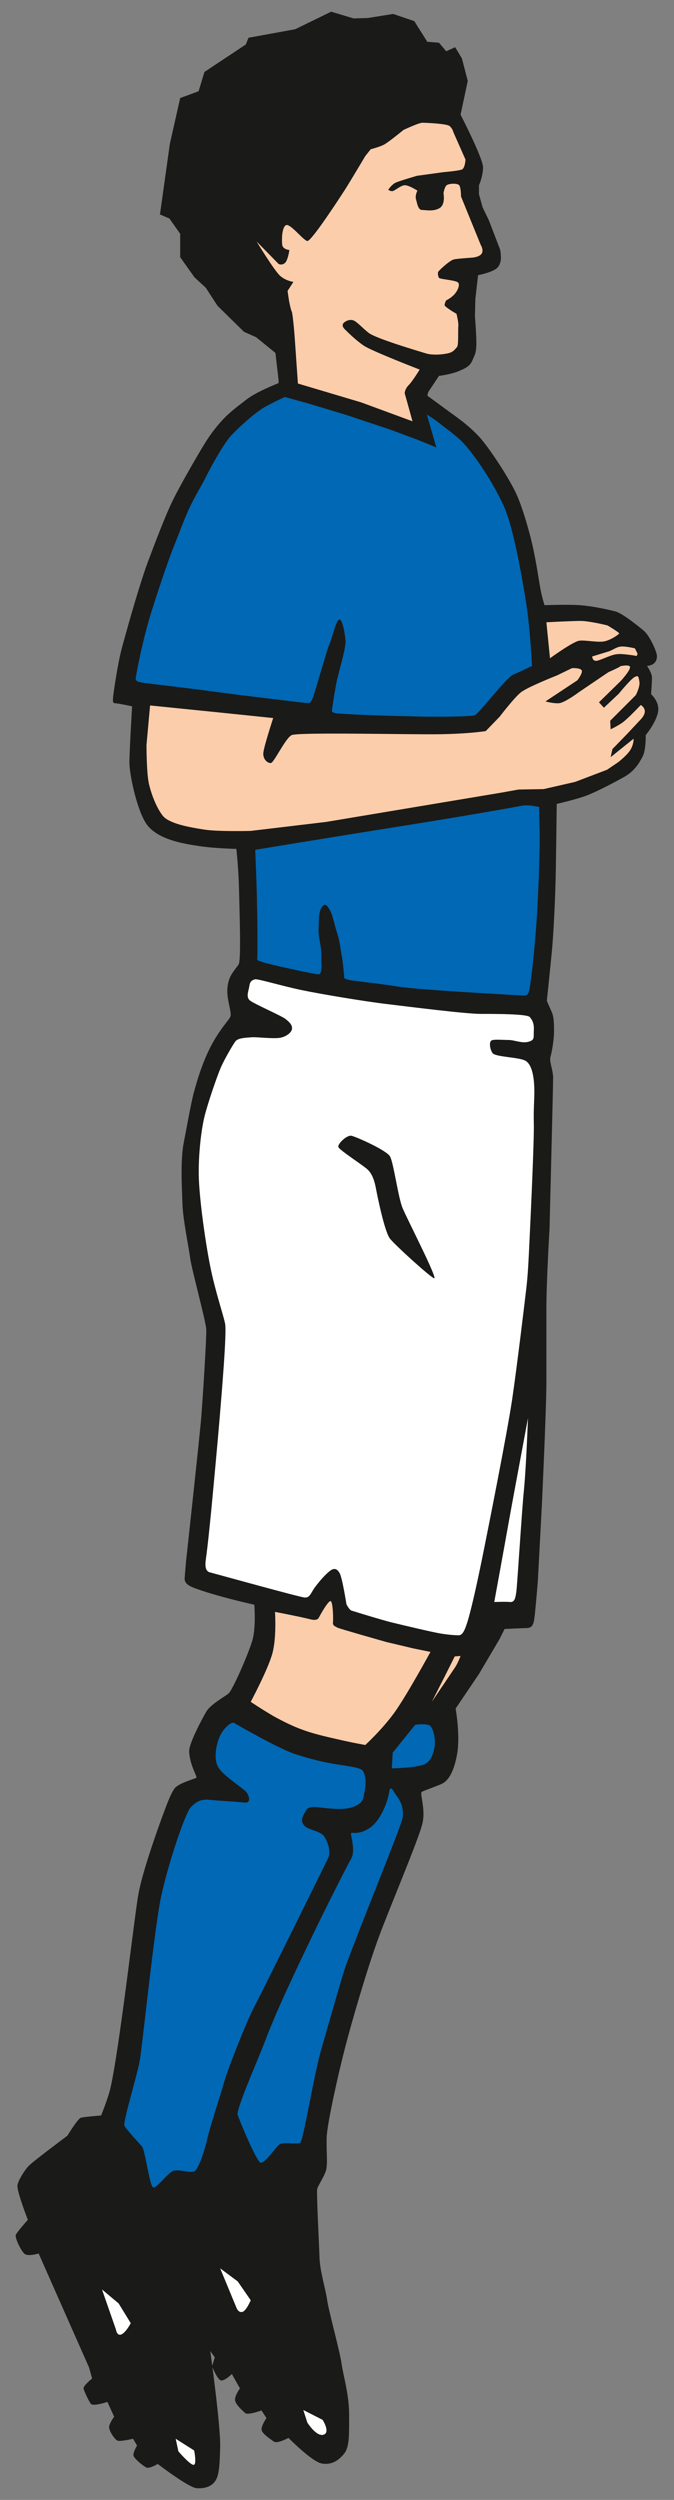 <?xml version="1.0" encoding="utf-8"?>
<!-- Generator: Adobe Illustrator 16.0.4, SVG Export Plug-In . SVG Version: 6.00 Build 0)  -->
<!DOCTYPE svg PUBLIC "-//W3C//DTD SVG 1.1//EN" "http://www.w3.org/Graphics/SVG/1.1/DTD/svg11.dtd">
<svg version="1.1" id="Ebene_1" xmlns:x="http://ns.adobe.com/Extensibility/1.0/" xmlns:i="http://ns.adobe.com/AdobeIllustrator/10.0/" xmlns:graph="http://ns.adobe.com/Graphs/1.0/"
	 xmlns="http://www.w3.org/2000/svg" xmlns:xlink="http://www.w3.org/1999/xlink" xmlns:a="http://ns.adobe.com/AdobeSVGViewerExtensions/3.0/"
	 x="0px" y="0px" width="15px" height="55.6px" viewBox="0 0 15 55.6" style="enable-background:new 0 0 15 55.6;"
	 xml:space="preserve">
<rect x="0" y="0" width="15" height="55.6" fill="#808080" stroke="none"/>
<style type="text/css">
<![CDATA[
	.st0{fill:#1A1A18;}
	.st1{fill-rule:evenodd;clip-rule:evenodd;fill:#1A1A18;}
	.st2{fill:#FBCDAA;}
	.st3{fill:#FFFFFF;}
	.st4{fill-rule:evenodd;clip-rule:evenodd;fill:#FBCDAA;}
	.st5{fill:#0068B4;}
	.st6{fill-rule:evenodd;clip-rule:evenodd;fill:#FFFFFF;}
	.st7{fill-rule:evenodd;clip-rule:evenodd;fill:#0068B4;}
]]>
</style>
<path class="st0" d="M14.51,15.07c0-0.1-0.11-0.26-0.11-0.26s0.23,0,0.22-0.23c-0.01-0.1-0.16-0.44-0.29-0.55s-0.48-0.39-0.63-0.43
	s-0.51-0.12-0.79-0.14s-0.79,0-0.79,0S12.06,13.3,12.01,13s-0.11-0.7-0.21-1.08s-0.22-0.76-0.34-1c-0.19-0.38-0.59-0.98-0.79-1.2
	c-0.27-0.29-0.52-0.45-0.75-0.62C9.73,8.96,9.51,8.8,9.51,8.8l0.02-0.08l0.24-0.36c0,0,0.26-0.03,0.45-0.11S10.47,8.12,10.52,8
	s0.07-0.13,0.08-0.3s-0.03-0.67-0.03-0.67l0.01-0.39l0.06-0.52c0,0,0.16-0.03,0.28-0.08s0.17-0.08,0.21-0.19s0-0.3,0-0.3L10.88,4.9
	l-0.14-0.29l-0.08-0.29V4.12c0,0,0.09-0.2,0.09-0.4s-0.5-1.17-0.5-1.17l0.16-0.75l-0.13-0.5l-0.15-0.25l-0.2,0.09L9.77,0.95
	L9.51,0.93L9.22,0.47L8.75,0.31L8.19,0.4L7.87,0.41l-0.5-0.15l-0.8,0.39L5.53,0.84L5.47,0.99L4.55,1.6L4.42,2.03L4.01,2.18L3.78,3.2
	L3.56,4.77l0.21,0.09L4.01,5.2l0,0.52l0.32,0.45L4.58,6.4l0.26,0.4l0.59,0.58L5.7,7.5l0.43,0.35L6.2,8.46l0,0.06
	c0,0-0.51,0.2-0.72,0.37c-0.1,0.08-0.3,0.22-0.47,0.39C4.83,9.46,4.68,9.67,4.59,9.81c-0.17,0.27-0.58,0.98-0.75,1.33
	s-0.4,0.96-0.55,1.36c-0.15,0.4-0.39,1.22-0.58,1.92c-0.09,0.34-0.18,0.96-0.19,1.06c-0.02,0.19,0,0.15,0.12,0.17
	c0.17,0.03,0.3,0.06,0.3,0.06s-0.06,1-0.06,1.25s0.15,0.98,0.35,1.32c0.23,0.4,0.89,0.49,1.22,0.54s0.81,0.06,0.81,0.06
	s0.05,0.44,0.06,0.92s0.05,1.57-0.01,1.65c-0.02,0.04-0.06,0.07-0.15,0.21s-0.12,0.34-0.09,0.53s0.08,0.35,0.06,0.41
	s-0.09,0.13-0.19,0.27c-0.17,0.24-0.41,0.6-0.64,1.48C4.22,24.7,4.17,25,4.09,25.41s-0.04,1.01-0.03,1.36s0.14,0.96,0.17,1.2
	s0.35,1.41,0.36,1.59s-0.08,1.57-0.11,1.95s-0.34,3.22-0.34,3.22s-0.02,0.23-0.03,0.36c-0.01,0.11,0.06,0.17,0.22,0.23
	c0.21,0.08,0.52,0.17,0.83,0.25s0.5,0.12,0.5,0.12s0.04,0.49-0.04,0.78s-0.44,1.11-0.53,1.19s-0.4,0.24-0.5,0.41
	s-0.39,0.72-0.38,0.88c0.01,0.31,0.19,0.57,0.16,0.59c-0.06,0.03-0.39,0.12-0.48,0.23s-0.21,0.45-0.27,0.61s-0.45,1.23-0.54,1.75
	c-0.08,0.42-0.42,3.42-0.62,4.3c-0.05,0.23-0.21,0.62-0.21,0.62s-0.38,0.03-0.45,0.05S1.5,47.5,1.5,47.5s-0.78,0.58-0.87,0.68
	s-0.21,0.29-0.24,0.41s0.23,0.78,0.23,0.78s-0.25,0.28-0.27,0.34s0.12,0.36,0.2,0.42s0.31-0.01,0.31-0.01l1.12,2.53l0.07,0.25
	c0,0-0.2,0.16-0.19,0.22s0.11,0.27,0.16,0.34s0.37-0.04,0.37-0.04l0.15,0.33c0,0-0.09,0.12-0.11,0.21s0.12,0.29,0.18,0.32
	s0.35-0.04,0.35-0.04l0.09,0.15c0,0-0.09,0.15-0.08,0.22s0.22,0.24,0.29,0.27s0.25-0.08,0.25-0.08s0.69,0.53,0.87,0.54
	s0.33-0.04,0.41-0.16s0.1-0.3,0.11-0.77s-0.22-2.12-0.22-2.12l0.1,0.14l-0.06,0.2c0,0,0.11,0.28,0.19,0.31s0.25-0.14,0.25-0.14
	l0.18,0.32c0,0-0.11,0.15-0.11,0.25s0.17,0.25,0.23,0.3s0.36-0.06,0.36-0.06l0.11,0.17c0,0-0.11,0.16-0.11,0.25s0.19,0.21,0.27,0.27
	s0.33-0.08,0.33-0.08s0.52,0.53,0.74,0.57s0.38-0.07,0.5-0.22s0.11-0.43,0.11-0.87s-0.13-0.86-0.17-1.14s-0.29-1.18-0.32-1.41
	s-0.17-0.67-0.17-0.97c-0.01-0.29-0.07-1.43-0.05-1.5s0.14-0.25,0.19-0.39s0.01-0.44,0.02-0.75s0.26-1.42,0.41-2
	s0.49-1.75,0.74-2.43s0.89-2.18,0.98-2.55c0.08-0.33-0.07-0.68-0.01-0.71s0.29-0.11,0.43-0.17s0.27-0.23,0.35-0.65
	S10.14,38,10.14,38l0.52-0.77l0.46-0.78l0.11-0.22c0,0,0.39-0.02,0.5-0.02c0.11-0.01,0.14-0.07,0.16-0.2
	c0.03-0.22,0.08-0.85,0.08-0.85l0.09-1.7c0,0,0.1-2.12,0.1-2.72s0-1.04,0-1.64s0.07-1.77,0.07-1.77s0.08-3.19,0.08-3.36
	s-0.09-0.36-0.06-0.46s0.08-0.39,0.08-0.55s0-0.34-0.05-0.45s-0.11-0.25-0.11-0.25s0.07-0.67,0.11-1.08s0.08-1.23,0.09-1.84
	s0.02-1.46,0.02-1.46s0.48-0.11,0.7-0.2s0.57-0.27,0.8-0.4s0.33-0.3,0.41-0.45s0.07-0.48,0.07-0.48s0.21-0.25,0.27-0.49
	s-0.15-0.42-0.15-0.42S14.51,15.18,14.51,15.07z"/>
<path id="skin-arm-l-2" class="st4" d="M12.24,14.64c0,0,0.51-0.37,0.65-0.39s0.43,0.05,0.58,0.01s0.3-0.15,0.31-0.17
	s-0.26-0.18-0.26-0.18s-0.4-0.1-0.6-0.1s-0.76,0.03-0.76,0.03L12.24,14.64z"/>
<path id="skin-arm-l-1" class="st2" d="M13.73,14.55c-0.12,0.01-0.29,0.1-0.42,0.14s-0.13-0.09-0.13-0.09s0.26-0.08,0.36-0.11
	s0.17-0.1,0.28-0.11s0.31,0.04,0.31,0.04l0.06,0.12l-0.02,0.05C14.18,14.59,13.84,14.53,13.73,14.55z"/>
<path id="player-jersey" class="st7" d="M10.56,15.91c0.1-0.03,0.7-0.84,0.87-0.91s0.41-0.19,0.41-0.19s-0.04-0.83-0.13-1.4
	c-0.07-0.43-0.27-1.66-0.5-2.16c-0.32-0.69-0.76-1.26-0.92-1.42s-0.39-0.32-0.5-0.41S9.5,9.22,9.5,9.22l0.21,0.73L9.29,9.78
	L8.7,9.56L7.71,9.23L6.85,8.97L6.34,8.83c0,0-0.25,0.11-0.46,0.23S5.31,9.51,5.15,9.68s-0.43,0.65-0.59,0.97
	c-0.08,0.16-0.22,0.38-0.36,0.68c-0.13,0.29-0.26,0.65-0.33,0.82c-0.14,0.34-0.43,1.22-0.55,1.62c-0.14,0.49-0.24,0.96-0.3,1.31
	c-0.01,0.08,0.07,0.09,0.2,0.11s0.94,0.11,1.52,0.19c0.66,0.09,1.86,0.23,2.02,0.25s0.15-0.01,0.19-0.08s0.29-0.99,0.38-1.22
	s0.15-0.53,0.22-0.55s0.13,0.32,0.14,0.48S7.52,15,7.48,15.22c-0.03,0.17-0.07,0.4-0.09,0.56c-0.01,0.05,0,0.08,0.16,0.09
	c0.25,0.02,0.95,0.05,1.55,0.06C9.6,15.95,10.46,15.94,10.56,15.91z"/>
<path id="player-jersey-2" class="st7" d="M5.68,18.9c0,0,0.04,0.94,0.04,1.24c0.01,0.23,0.01,0.82,0.01,1.09
	c-0.02,0.17,0.01,0.12,0.09,0.16S7,21.67,7.09,21.67s0.06-0.26,0.06-0.36c0.02-0.23-0.07-0.45-0.06-0.65s0-0.38,0.07-0.48
	s0.11-0.06,0.18,0.06s0.09,0.29,0.16,0.5s0.08,0.4,0.11,0.54c0.02,0.11,0.04,0.33,0.05,0.44c0,0.03-0.02,0.04,0.09,0.07
	c0.11,0.03,0.6,0.07,1.09,0.15s2.63,0.19,2.77,0.2s0.16-0.02,0.19-0.24s0.09-0.67,0.14-1.39s0.08-1.8,0.07-2.04
	s-0.01-0.52-0.01-0.52s-0.22-0.06-0.39-0.03c-0.08,0.02-1.39,0.25-2.78,0.47C7.32,18.63,5.68,18.9,5.68,18.9z"/>
<path class="st6" d="M5.26,51.32l-0.36-0.87l0.39,0.29l0.29,0.42c0,0-0.1,0.24-0.19,0.26S5.26,51.32,5.26,51.32L5.26,51.32z"/>
<path class="st3" d="M7.2,54.15c-0.16,0.05-0.36-0.27-0.36-0.27L6.75,53.6l0.43,0.22C7.18,53.82,7.36,54.1,7.2,54.15z"/>
<path id="player-sock-l" class="st5" d="M8.66,39.86c0.03-0.2,0.1,0,0.18,0.1s0.15,0.27,0.12,0.47s-1.17,2.96-1.32,3.46
	s-0.32,1.1-0.49,1.69s-0.4,2.04-0.47,2.08s-0.39-0.03-0.47,0.04S5.89,48.12,5.8,48.1s-0.47-0.94-0.51-1.06s0.4-1.11,0.58-1.57
	c0.2-0.53,0.41-1.01,0.92-2.08s0.94-1.9,1.03-2.06s-0.01-0.5-0.01-0.55s0.15,0.05,0.41-0.12S8.63,40.06,8.66,39.86z"/>
<path id="player-sock-l-top" class="st5" d="M8.74,38.98l0.5-0.62c0,0,0.21-0.03,0.31,0.01s0.15,0.34,0.12,0.49
	s-0.07,0.26-0.15,0.33s-0.13,0.07-0.28,0.1s-0.52,0.04-0.52,0.04L8.74,38.98z"/>
<path id="skin-leg-l" class="st2" d="M10.12,36.84L9.9,37.28l-0.29,0.57c0,0,0.46-0.68,0.52-0.77s0.12-0.25,0.12-0.25L10.12,36.84z"
	/>
<path class="st6" d="M2.58,51.81l-0.31-0.89l0.37,0.31l0.27,0.44c0,0-0.11,0.21-0.21,0.25S2.58,51.81,2.58,51.81L2.58,51.81z"/>
<path class="st3" d="M4.3,54.82c-0.09-0.02-0.33-0.3-0.33-0.3l-0.06-0.28l0.41,0.26C4.32,54.49,4.39,54.84,4.3,54.82z"/>
<path id="player-sock-r" class="st5" d="M7.02,40.19c-0.16,0-0.18,0.02-0.24,0.13s-0.09,0.18-0.01,0.28s0.37,0.12,0.45,0.25
	s0.15,0.33,0.08,0.48s-1.48,3-1.65,3.32S5.06,46.05,5,46.27s-0.35,1.11-0.39,1.31s-0.19,0.66-0.28,0.71s-0.35-0.05-0.47-0.01
	s-0.37,0.39-0.45,0.37s-0.18-0.83-0.25-0.91s-0.35-0.38-0.39-0.46s0.28-1.11,0.34-1.45s0.32-2.9,0.47-3.62s0.54-1.89,0.67-2.02
	s0.23-0.18,0.42-0.16s0.6,0.04,0.76,0.06s0.12-0.12,0.07-0.21s-0.52-0.37-0.64-0.57s-0.04-0.53,0.03-0.69s0.25-0.34,0.32-0.3
	s1,0.58,1.38,0.7s0.65,0.18,0.9,0.22S8,39.31,8.06,39.37s0.1,0.22,0.06,0.44s-0.03,0.29-0.27,0.38S7.18,40.2,7.02,40.19z"/>
<path id="skin-leg-r" class="st2" d="M6.12,35.85c0,0,0.04,0.57-0.06,0.93s-0.48,1.07-0.48,1.07S5.8,38,6.09,38.17
	c0.2,0.11,0.44,0.23,0.64,0.3c0.21,0.08,0.5,0.15,0.77,0.21c0.34,0.08,0.63,0.13,0.63,0.13s0.37-0.34,0.64-0.71s0.81-1.36,0.81-1.36
	l-0.39-0.08l-0.59-0.14c0,0-1.06-0.3-1.09-0.32s-0.11-0.04-0.1-0.11c0.01-0.08,0-0.46-0.05-0.48s-0.23,0.3-0.26,0.36
	c-0.01,0.02-0.04,0.09-0.21,0.04C6.6,35.94,6.12,35.85,6.12,35.85z"/>
<path id="player-shorts-r" class="st6" d="M4.68,28.17c0.11,0.55,0.29,1.07,0.33,1.27s-0.08,1.59-0.12,2.08s-0.15,1.67-0.19,2.09
	c-0.03,0.29-0.07,0.72-0.12,1.08c-0.01,0.08-0.03,0.25,0.09,0.28c0.3,0.08,1.99,0.55,2.11,0.56c0.12,0.01,0.14-0.11,0.23-0.23
	c0.12-0.16,0.24-0.29,0.33-0.36s0.16-0.06,0.22,0.05s0.15,0.69,0.15,0.69s0.06,0.12,0.11,0.14c0.19,0.06,0.65,0.2,0.88,0.26
	c0.29,0.07,0.92,0.22,1.1,0.25s0.33,0.04,0.41,0.04s0.13-0.11,0.17-0.23c0.08-0.22,0.22-0.84,0.35-1.48s0.56-2.8,0.67-3.55
	s0.27-2.09,0.31-2.43s0.05-0.58,0.08-1.21s0.1-2.17,0.09-2.49s0.02-0.59,0.01-0.81s-0.05-0.5-0.2-0.58s-0.67-0.08-0.73-0.17
	s-0.08-0.25-0.02-0.28s0.25-0.01,0.38-0.01s0.29,0.08,0.44,0.04s0.11-0.1,0.12-0.25s-0.03-0.23-0.09-0.3s-0.75-0.07-1.09-0.07
	S9.1,22.39,8.6,22.33s-1.46-0.22-1.89-0.31s-0.96-0.25-1.03-0.24c-0.13,0.03-0.12,0.11-0.14,0.2s-0.06,0.2,0.02,0.27
	s0.7,0.34,0.79,0.41s0.15,0.13,0.15,0.21s-0.11,0.18-0.26,0.21s-0.53-0.02-0.64-0.01s-0.3,0.01-0.36,0.09s-0.24,0.39-0.32,0.57
	s-0.31,0.84-0.38,1.15s-0.14,0.92-0.11,1.43S4.57,27.62,4.68,28.17z"/>
<path class="st1" d="M8.37,26.45c-0.03-0.17-0.08-0.33-0.18-0.43s-0.64-0.44-0.66-0.51s0.19-0.27,0.29-0.25s0.78,0.32,0.86,0.46
	s0.18,0.91,0.28,1.15s0.8,1.6,0.7,1.56s-0.86-0.73-0.98-0.88S8.4,26.61,8.37,26.45z"/>
<path id="skin-arm-r" class="st4" d="M13.59,16.84l0.51-0.41c0,0,0.01,0.1-0.06,0.23s-0.28,0.29-0.28,0.29l-0.25,0.17l-0.71,0.27
	l-0.7,0.16l-0.56,0.01l-0.39,0.07l-3.89,0.65l-1.68,0.2c0,0-0.72,0.02-1.04-0.03s-0.78-0.13-0.92-0.31s-0.26-0.49-0.31-0.73
	s-0.05-0.84-0.05-0.84l0.08-0.88l1.58,0.16l1.16,0.12c0,0-0.21,0.64-0.22,0.78s0.1,0.23,0.17,0.22s0.32-0.55,0.46-0.62
	s2.62-0.01,3.29-0.02s1.03-0.07,1.03-0.07l0.31-0.32c0,0,0.32-0.42,0.47-0.54s0.81-0.38,0.81-0.38l0.33-0.16
	c0,0,0.16-0.01,0.21,0.04s-0.09,0.23-0.09,0.23l-0.71,0.47c0,0,0.17,0.05,0.3,0.04s0.45-0.25,0.45-0.25l0.65-0.44
	c0,0,0.34-0.15,0.25-0.13s0.21-0.06,0.23,0.01s-0.2,0.31-0.2,0.31l-0.49,0.48l0.11,0.12l0.33-0.31c0,0,0.26-0.32,0.35-0.37
	s0.09-0.01,0.11,0.1s-0.08,0.3-0.08,0.3l-0.57,0.57l0.01,0.19c0,0,0.13-0.06,0.25-0.14s0.42-0.4,0.42-0.4s0.08,0.04,0.09,0.13
	s-0.09,0.19-0.09,0.19l-0.3,0.32l-0.33,0.34L13.59,16.84z"/>
<path id="player-shorts-l" class="st6" d="M11.57,32.51c0,0-0.18,0.96-0.26,1.41S11,35.63,11,35.63s0.24-0.01,0.35,0
	s0.12-0.1,0.14-0.22s0.12-1.77,0.17-2.27s0.09-1.6,0.09-1.6L11.57,32.51z"/>
<path id="skin-face" class="st2" d="M10.09,2.94c0,0-0.02-0.09-0.09-0.14s-0.52-0.07-0.6-0.07S8.98,2.89,8.98,2.89
	S8.64,3.17,8.54,3.22s-0.29,0.1-0.29,0.1L8.13,3.47c0,0-0.35,0.59-0.46,0.76S6.93,5.37,6.84,5.36S6.45,4.95,6.36,5.01
	S6.27,5.33,6.28,5.44s0.16,0.12,0.16,0.12s-0.03,0.23-0.1,0.29S6.2,5.87,6.2,5.87l-0.49-0.5c0,0,0.4,0.66,0.53,0.77
	s0.29,0.13,0.29,0.13L6.4,6.47l0.02,0.14c0,0,0.03,0.22,0.08,0.34c0.04,0.23,0.07,0.72,0.07,0.72l0.06,0.86l1.41,0.42l1.14,0.42
	c0,0-0.16-0.58-0.17-0.61s0.01-0.12,0.09-0.2s0.24-0.34,0.24-0.34S8.28,7.81,8.1,7.69S7.73,7.38,7.67,7.32S7.62,7.21,7.65,7.18
	s0.15-0.11,0.26-0.03S8.04,7.27,8.2,7.4s1.12,0.41,1.28,0.46S9.9,7.88,10,7.85s0.13-0.09,0.17-0.13s0.02-0.38,0.03-0.46
	s-0.04-0.28-0.04-0.28l-0.1-0.06c0,0-0.14-0.09-0.16-0.12s0.03-0.12,0.03-0.12s0.09-0.04,0.17-0.12s0.15-0.23,0.09-0.28
	s-0.4-0.07-0.42-0.1S9.74,6.08,9.75,6.05s0.26-0.26,0.35-0.28s0.41-0.04,0.41-0.04s0.16-0.01,0.21-0.09S10.7,5.45,10.7,5.45
	l-0.44-1.08c0,0,0-0.2-0.04-0.25s-0.23-0.04-0.28,0S9.87,4.3,9.87,4.3s0.05,0.25-0.09,0.33s-0.3,0.04-0.39,0.04S9.28,4.5,9.26,4.44
	c-0.03-0.09,0.03-0.2,0.03-0.2S9.09,4.11,9,4.12S8.79,4.24,8.74,4.25s-0.1-0.03-0.1-0.03S8.72,4.1,8.81,4.06s0.47-0.15,0.47-0.15
	l0.58-0.08c0,0,0.35-0.03,0.42-0.06s0.08-0.22,0.08-0.22L10.09,2.94z"/>
<path id="hair" class="st0" d="M5.87,7.19l0.17,0.16l0.07,0L6.05,6.77L5.9,6.55l0.11-0.2L5.64,5.89c0,0-0.28-0.46-0.3-0.65
	c-0.02-0.19,0.34-0.28,0.6-0.17c0.02-0.04,0.19-0.46,0.31-0.49c0.23-0.06,0.49,0.3,0.59,0.28c0.1-0.02,0.62-0.89,0.62-0.89
	l0.54-0.89l0.38-0.15l0.41-0.31l0.36-0.17l0.34-0.08l0.44,0.03L10.1,1.8l-0.05-0.36L9.94,1.53L9.7,1.23L9.36,1.2L9.11,0.78
	L8.67,0.64l-0.5,0.08l-0.3,0.01L7.4,0.56L6.67,0.92L5.75,1.05L5.69,1.17L4.85,1.79L4.68,2.23L4.26,2.41L4.1,3.18L3.87,4.51
	l0.19,0.08l0.28,0.44l0.01,0.54l0.29,0.41l0.22,0.21l0.24,0.36l0.53,0.53L5.87,7.19z"/>
</svg>
